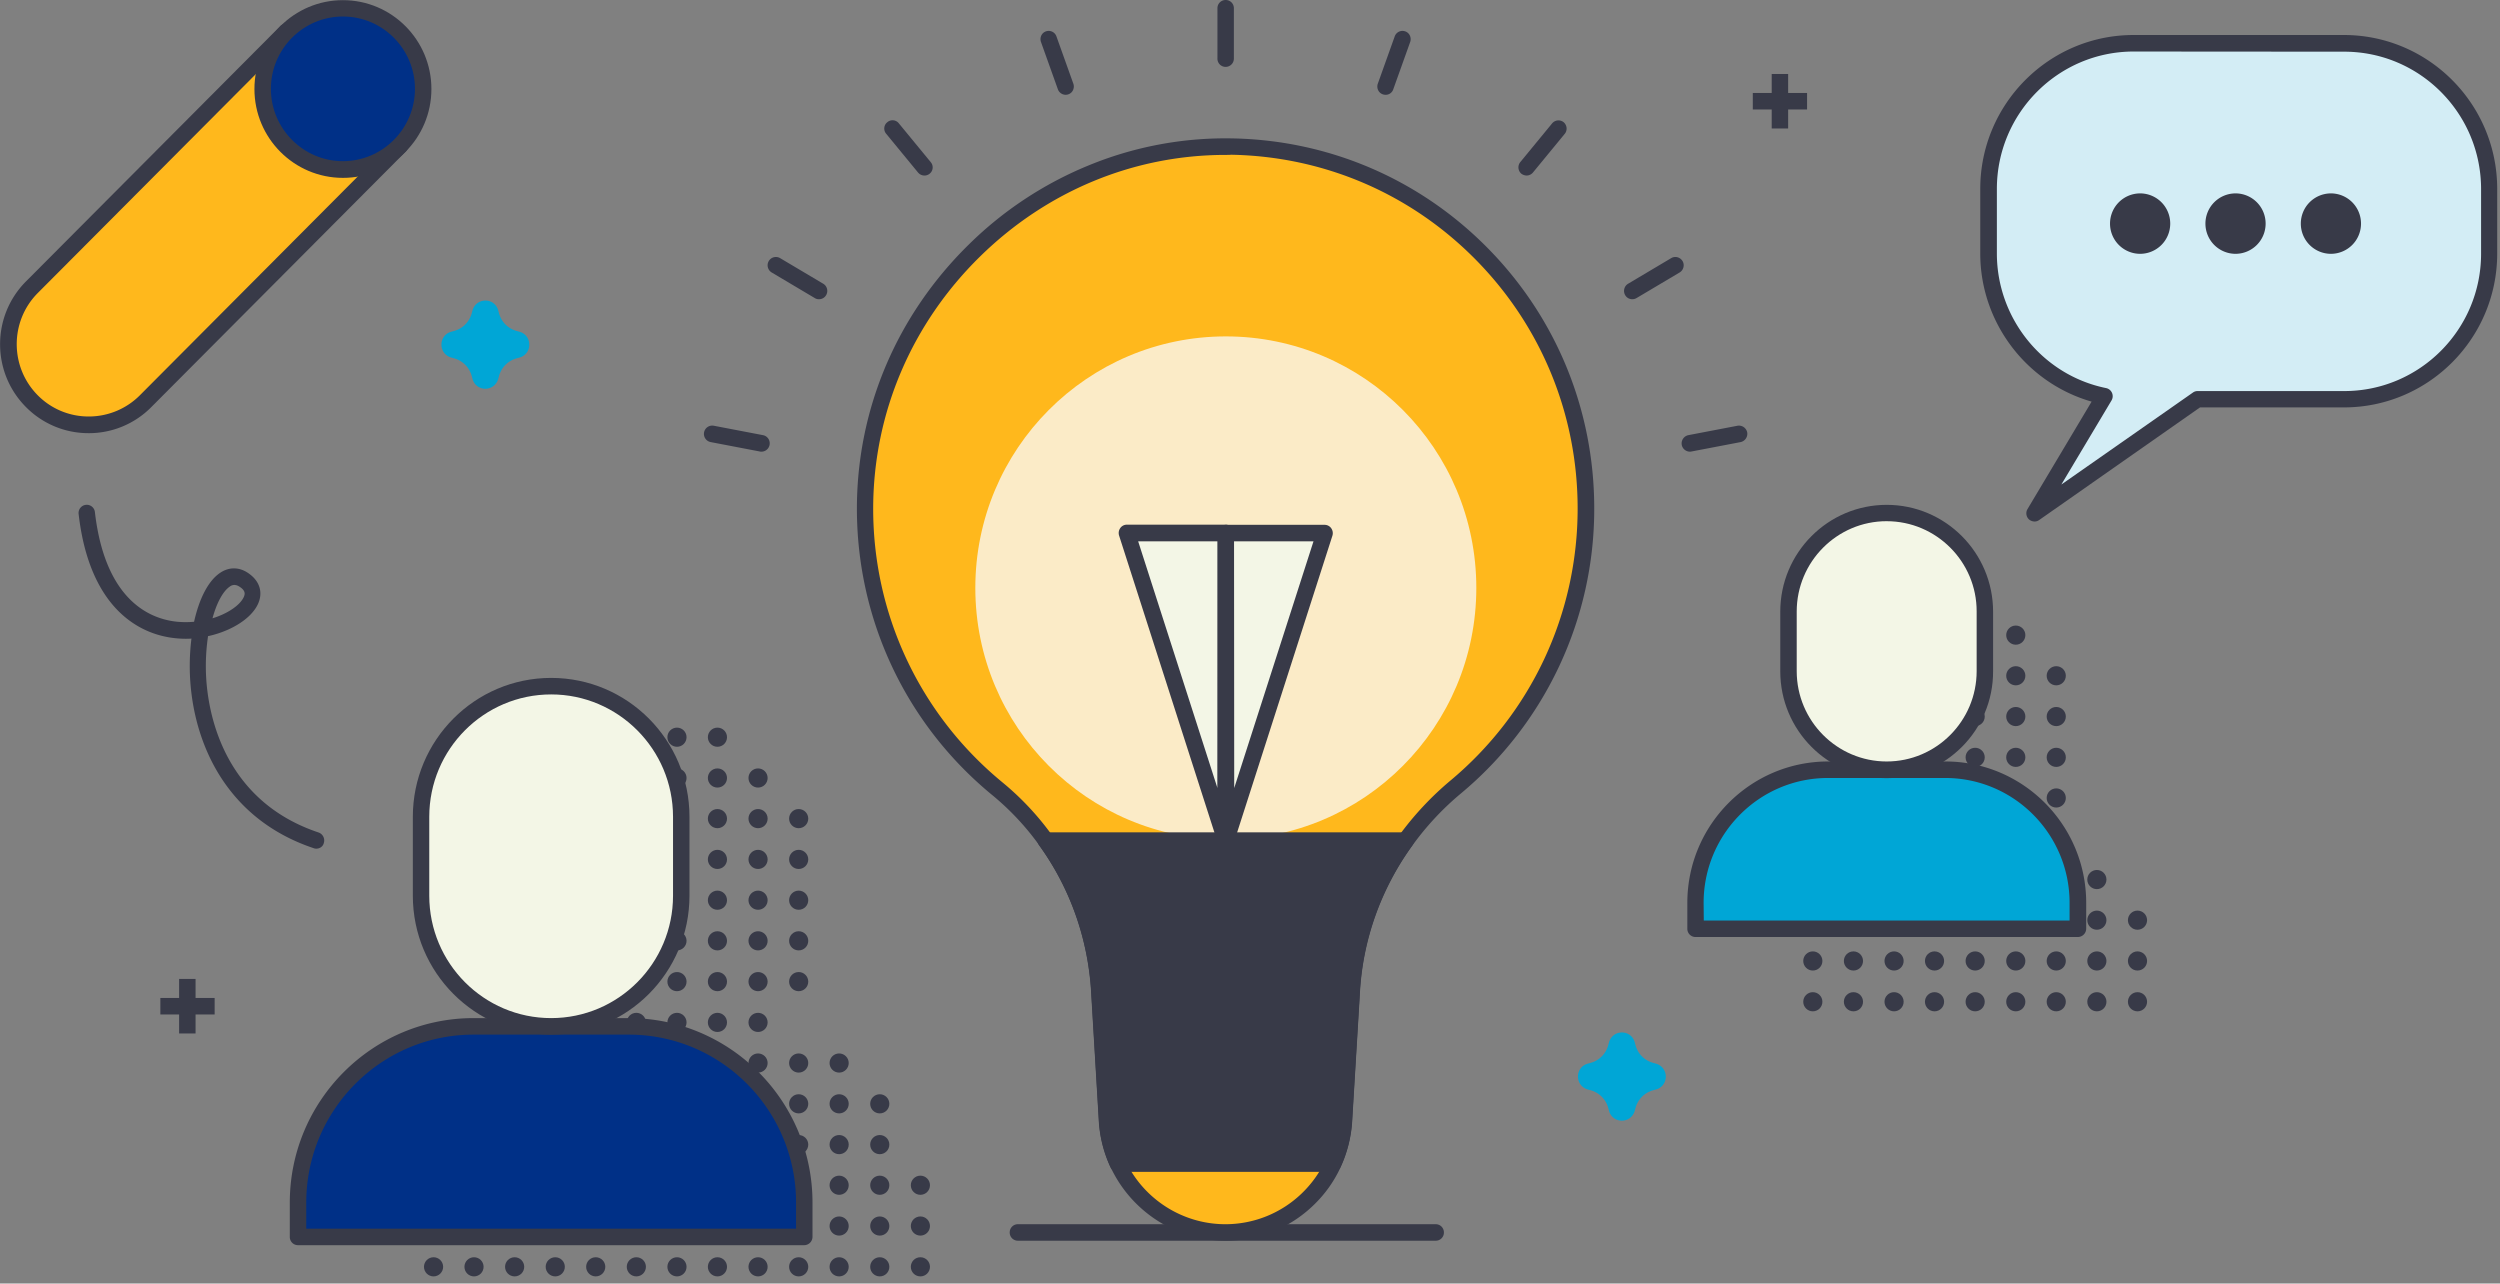 <svg xmlns="http://www.w3.org/2000/svg" width="261" height="134" viewBox="0 0 261 134">
    <rect x="0" y="0" width="261" height="134" fill="#808080" stroke="none"/>
    <g fill="none" fill-rule="evenodd">
        <g fill="#383A48" fill-rule="nonzero" transform="translate(44.301 76.033)">
            <ellipse cx="51.788" cy="47.706" rx="1" ry="1"/>
            <ellipse cx="51.788" cy="51.964" rx="1" ry="1"/>
            <ellipse cx="51.788" cy="56.223" rx="1" ry="1"/>
            <ellipse cx="47.547" cy="39.206" rx="1" ry="1"/>
            <ellipse cx="47.547" cy="43.464" rx="1" ry="1"/>
            <ellipse cx="47.547" cy="47.706" rx="1" ry="1"/>
            <ellipse cx="47.547" cy="51.964" rx="1" ry="1"/>
            <ellipse cx="47.547" cy="56.223" rx="1" ry="1"/>
            <ellipse cx="43.305" cy="34.947" rx="1" ry="1"/>
            <ellipse cx="43.305" cy="39.206" rx="1" ry="1"/>
            <ellipse cx="43.305" cy="43.464" rx="1" ry="1"/>
            <ellipse cx="43.305" cy="47.706" rx="1" ry="1"/>
            <ellipse cx="43.305" cy="51.964" rx="1" ry="1"/>
            <ellipse cx="43.305" cy="56.223" rx="1" ry="1"/>
            <ellipse cx="39.081" cy="9.431" rx="1" ry="1"/>
            <ellipse cx="39.081" cy="13.689" rx="1" ry="1"/>
            <ellipse cx="39.081" cy="17.948" rx="1" ry="1"/>
            <ellipse cx="39.081" cy="22.189" rx="1" ry="1"/>
            <ellipse cx="39.081" cy="26.448" rx="1" ry="1"/>
            <ellipse cx="39.081" cy="34.947" rx="1" ry="1"/>
            <ellipse cx="39.081" cy="39.206" rx="1" ry="1"/>
            <ellipse cx="39.081" cy="43.464" rx="1" ry="1"/>
            <ellipse cx="39.081" cy="47.706" rx="1" ry="1"/>
            <ellipse cx="39.081" cy="51.964" rx="1" ry="1"/>
            <ellipse cx="39.081" cy="56.223" rx="1" ry="1"/>
            <ellipse cx="34.84" cy="5.19" rx="1" ry="1"/>
            <ellipse cx="34.84" cy="9.431" rx="1" ry="1"/>
            <ellipse cx="34.84" cy="13.689" rx="1" ry="1"/>
            <ellipse cx="34.84" cy="17.948" rx="1" ry="1"/>
            <ellipse cx="34.84" cy="22.189" rx="1" ry="1"/>
            <ellipse cx="34.84" cy="26.448" rx="1" ry="1"/>
            <ellipse cx="34.84" cy="30.706" rx="1" ry="1"/>
            <ellipse cx="34.84" cy="34.947" rx="1" ry="1"/>
            <ellipse cx="34.84" cy="39.206" rx="1" ry="1"/>
            <ellipse cx="34.84" cy="43.464" rx="1" ry="1"/>
            <ellipse cx="34.84" cy="47.706" rx="1" ry="1"/>
            <ellipse cx="34.84" cy="51.964" rx="1" ry="1"/>
            <ellipse cx="34.84" cy="56.223" rx="1" ry="1"/>
            <ellipse cx="30.599" cy=".931" rx="1" ry="1"/>
            <ellipse cx="30.599" cy="5.19" rx="1" ry="1"/>
            <ellipse cx="30.599" cy="9.431" rx="1" ry="1"/>
            <ellipse cx="30.599" cy="13.689" rx="1" ry="1"/>
            <ellipse cx="30.599" cy="17.948" rx="1" ry="1"/>
            <ellipse cx="30.599" cy="22.189" rx="1" ry="1"/>
            <ellipse cx="30.599" cy="26.448" rx="1" ry="1"/>
            <ellipse cx="30.599" cy="30.706" rx="1" ry="1"/>
            <ellipse cx="30.599" cy="34.947" rx="1" ry="1"/>
            <ellipse cx="30.599" cy="39.206" rx="1" ry="1"/>
            <ellipse cx="30.599" cy="43.464" rx="1" ry="1"/>
            <ellipse cx="30.599" cy="47.706" rx="1" ry="1"/>
            <ellipse cx="30.599" cy="51.964" rx="1" ry="1"/>
            <ellipse cx="30.599" cy="56.223" rx="1" ry="1"/>
            <ellipse cx="26.375" cy=".931" rx="1" ry="1"/>
            <ellipse cx="26.375" cy="5.19" rx="1" ry="1"/>
            <ellipse cx="26.375" cy="9.431" rx="1" ry="1"/>
            <ellipse cx="26.375" cy="13.689" rx="1" ry="1"/>
            <ellipse cx="26.375" cy="17.948" rx="1" ry="1"/>
            <ellipse cx="26.375" cy="22.189" rx="1" ry="1"/>
            <ellipse cx="26.375" cy="26.448" rx="1" ry="1"/>
            <ellipse cx="26.375" cy="30.706" rx="1" ry="1"/>
            <ellipse cx="26.375" cy="34.947" rx="1" ry="1"/>
            <ellipse cx="26.375" cy="39.206" rx="1" ry="1"/>
            <ellipse cx="26.375" cy="43.464" rx="1" ry="1"/>
            <ellipse cx="26.375" cy="47.706" rx="1" ry="1"/>
            <ellipse cx="26.375" cy="51.964" rx="1" ry="1"/>
            <ellipse cx="26.375" cy="56.223" rx="1" ry="1"/>
            <ellipse cx="22.133" cy=".931" rx="1" ry="1"/>
            <ellipse cx="22.133" cy="5.19" rx="1" ry="1"/>
            <ellipse cx="22.133" cy="9.431" rx="1" ry="1"/>
            <ellipse cx="22.133" cy="13.689" rx="1" ry="1"/>
            <ellipse cx="22.133" cy="17.948" rx="1" ry="1"/>
            <ellipse cx="22.133" cy="22.189" rx="1" ry="1"/>
            <ellipse cx="22.133" cy="26.448" rx="1" ry="1"/>
            <ellipse cx="22.133" cy="30.706" rx="1" ry="1"/>
            <ellipse cx="22.133" cy="34.947" rx="1" ry="1"/>
            <ellipse cx="22.133" cy="39.206" rx="1" ry="1"/>
            <ellipse cx="22.133" cy="43.464" rx="1" ry="1"/>
            <ellipse cx="22.133" cy="47.706" rx="1" ry="1"/>
            <ellipse cx="22.133" cy="51.964" rx="1" ry="1"/>
            <ellipse cx="22.133" cy="56.223" rx="1" ry="1"/>
            <ellipse cx="17.892" cy="5.19" rx="1" ry="1"/>
            <ellipse cx="17.892" cy="9.431" rx="1" ry="1"/>
            <ellipse cx="17.892" cy="13.689" rx="1" ry="1"/>
            <ellipse cx="17.892" cy="17.948" rx="1" ry="1"/>
            <ellipse cx="17.892" cy="22.189" rx="1" ry="1"/>
            <ellipse cx="17.892" cy="26.448" rx="1" ry="1"/>
            <ellipse cx="17.892" cy="30.706" rx="1" ry="1"/>
            <ellipse cx="17.892" cy="34.947" rx="1" ry="1"/>
            <ellipse cx="17.892" cy="39.206" rx="1" ry="1"/>
            <ellipse cx="17.892" cy="43.464" rx="1" ry="1"/>
            <ellipse cx="17.892" cy="47.706" rx="1" ry="1"/>
            <ellipse cx="17.892" cy="51.964" rx="1" ry="1"/>
            <ellipse cx="17.892" cy="56.223" rx="1" ry="1"/>
            <ellipse cx="13.668" cy="9.431" rx="1" ry="1"/>
            <ellipse cx="13.668" cy="13.689" rx="1" ry="1"/>
            <ellipse cx="13.668" cy="17.948" rx="1" ry="1"/>
            <ellipse cx="13.668" cy="22.189" rx="1" ry="1"/>
            <ellipse cx="13.668" cy="34.947" rx="1" ry="1"/>
            <ellipse cx="13.668" cy="39.206" rx="1" ry="1"/>
            <ellipse cx="13.668" cy="43.464" rx="1" ry="1"/>
            <ellipse cx="13.668" cy="47.706" rx="1" ry="1"/>
            <ellipse cx="13.668" cy="51.964" rx="1" ry="1"/>
            <ellipse cx="13.668" cy="56.223" rx="1" ry="1"/>
            <ellipse cx="9.427" cy="34.947" rx="1" ry="1"/>
            <ellipse cx="9.427" cy="39.206" rx="1" ry="1"/>
            <ellipse cx="9.427" cy="43.464" rx="1" ry="1"/>
            <ellipse cx="9.427" cy="47.706" rx="1" ry="1"/>
            <ellipse cx="9.427" cy="51.964" rx="1" ry="1"/>
            <ellipse cx="9.427" cy="56.223" rx="1" ry="1"/>
            <ellipse cx="5.186" cy="39.206" rx="1" ry="1"/>
            <ellipse cx="5.186" cy="43.464" rx="1" ry="1"/>
            <ellipse cx="5.186" cy="47.706" rx="1" ry="1"/>
            <ellipse cx="5.186" cy="51.964" rx="1" ry="1"/>
            <ellipse cx="5.186" cy="56.223" rx="1" ry="1"/>
            <ellipse cx=".962" cy="47.706" rx="1" ry="1"/>
            <ellipse cx=".962" cy="51.964" rx="1" ry="1"/>
            <ellipse cx=".962" cy="56.223" rx="1" ry="1"/>
        </g>
        <path fill="#383A48" fill-rule="nonzero" d="M149.886 129.531h-43.614a.852.852 0 0 1-.859-.862c0-.483.378-.862.859-.862h43.614c.48 0 .859.38.859.862a.852.852 0 0 1-.859.862z"/>
        <g fill-rule="nonzero" transform="translate(89.29 14.31)">
            <path fill="#FFB81C" d="M76.291 38.775c0 11.706-5.306 22.172-13.617 29.103a30.074 30.074 0 0 0-5.202 5.568c-3.366 4.638-5.375 10.173-5.65 16l-.79 13.069a12.788 12.788 0 0 1-1.133 4.655 12.755 12.755 0 0 1-2.696 3.758 12.3 12.3 0 0 1-8.551 3.431c-4.962 0-9.255-2.93-11.23-7.19a12.37 12.37 0 0 1-1.133-4.654l-.773-12.948a29.914 29.914 0 0 0-5.615-16.12 29.183 29.183 0 0 0-5.082-5.431C6.353 61.033.962 50.43 1.029 38.55 1.15 17.74 18.563.655 39.288 1c20.485.328 37.004 17.12 37.004 37.775z"/>
            <path fill="#383A48" d="M38.67 115.221c-5.135 0-9.84-3.017-12.02-7.69a13.446 13.446 0 0 1-1.22-4.965l-.772-12.948c-.275-5.706-2.164-11.12-5.444-15.672a27.653 27.653 0 0 0-4.945-5.275C5.237 61.24.103 50.257.171 38.55c.07-10.293 4.208-19.982 11.66-27.31A38.697 38.697 0 0 1 24.263 3 37.554 37.554 0 0 1 39.305.138C49.453.31 58.965 4.396 66.09 11.655c7.144 7.276 11.059 16.913 11.059 27.12a38.659 38.659 0 0 1-13.926 29.758 29.515 29.515 0 0 0-5.048 5.413c-3.314 4.587-5.22 9.966-5.495 15.552l-.79 13.086a13.446 13.446 0 0 1-1.22 4.965 13.067 13.067 0 0 1-2.884 4.017 13.167 13.167 0 0 1-9.118 3.655zm0-113.359c-9.582 0-18.666 3.759-25.654 10.62-7.126 7-11.076 16.259-11.145 26.086-.068 11.19 4.843 21.672 13.463 28.775a29.333 29.333 0 0 1 5.237 5.586c3.486 4.828 5.477 10.569 5.77 16.586l.772 12.948c.069 1.517.43 2.983 1.065 4.345 1.889 4.069 5.992 6.69 10.457 6.69 2.97 0 5.804-1.139 7.95-3.19 1.047-1 1.889-2.173 2.507-3.5.635-1.362.979-2.81 1.065-4.328l.79-13.086c.291-5.913 2.3-11.603 5.82-16.465a32.347 32.347 0 0 1 5.34-5.724c8.466-7.051 13.308-17.413 13.308-28.43 0-9.758-3.76-18.965-10.577-25.913S48.938 2.017 39.236 1.845c-.172.017-.36.017-.567.017z"/>
            <ellipse cx="38.686" cy="47.068" fill="#FBEBC7" rx="26.152" ry="26.258"/>
            <path fill="#F3F6E6" d="M38.67 73.43L28.366 41.343h10.32z"/>
            <path fill="#383A48" d="M38.67 74.291a.882.882 0 0 1-.825-.603L27.542 41.602a.892.892 0 0 1 .12-.775.838.838 0 0 1 .687-.362h10.32c.223 0 .447.086.601.258a.88.88 0 0 1 .258.604l-.017 32.085a.84.84 0 0 1-.722.845c-.034.034-.085.034-.12.034zm-9.136-32.085l8.277 25.758.017-25.758h-8.294z"/>
            <g>
                <path fill="#F3F6E6" d="M38.704 73.43l10.302-32.086h-10.32z"/>
                <path fill="#383A48" d="M38.704 74.291c-.052 0-.086 0-.138-.017a.866.866 0 0 1-.721-.845l-.017-32.085a.81.81 0 0 1 .257-.604.873.873 0 0 1 .601-.258h10.32c.275 0 .532.138.687.362a.892.892 0 0 1 .12.776L39.511 73.705c-.103.362-.43.586-.807.586zm.84-32.085l.018 25.758 8.277-25.758h-8.294z"/>
            </g>
            <path fill="#383A48" d="M58.227 73.05a.862.862 0 0 0-.773-.466H19.901a.896.896 0 0 0-.772.466.846.846 0 0 0 .068.896c3.297 4.552 5.169 9.966 5.443 15.672l.773 12.948a13.282 13.282 0 0 0 1.22 4.966c.137.31.446.5.772.5h22.477c.326 0 .635-.19.773-.5a13.446 13.446 0 0 0 1.219-4.966l.79-13.085a28.703 28.703 0 0 1 5.494-15.535.848.848 0 0 0 .069-.896z"/>
        </g>
        <g fill="#383A48" fill-rule="nonzero">
            <path d="M127.959 6.983a.852.852 0 0 1-.859-.862V.862c0-.483.378-.862.859-.862.48 0 .858.38.858.862v5.259a.863.863 0 0 1-.858.862zM144.649 9.896a.869.869 0 0 1-.292-.051c-.446-.156-.67-.656-.515-1.104l1.769-4.948a.86.86 0 0 1 1.098-.517c.447.155.67.655.516 1.103l-1.769 4.948a.83.83 0 0 1-.807.57zM159.382 18.327a.963.963 0 0 1-.55-.19.872.872 0 0 1-.12-1.206l3.331-4.052a.864.864 0 0 1 1.202-.12c.36.31.412.844.12 1.206l-3.33 4.052a.875.875 0 0 1-.653.31zM170.406 31.24a.85.85 0 0 1-.739-.43.877.877 0 0 1 .31-1.19l4.498-2.672c.412-.242.927-.104 1.185.31a.877.877 0 0 1-.31 1.19l-4.498 2.672a.871.871 0 0 1-.446.12zM176.415 47.154a.877.877 0 0 1-.841-.707.887.887 0 0 1 .687-1.017l5.134-.983a.883.883 0 0 1 1.013.69.887.887 0 0 1-.687 1.017l-5.134.983c-.069.017-.12.017-.172.017zM111.251 9.896a.869.869 0 0 1-.807-.569l-1.768-4.948c-.155-.448.068-.948.515-1.103a.86.86 0 0 1 1.099.517l1.768 4.948c.155.448-.068.948-.515 1.104a.869.869 0 0 1-.292.051zM96.518 18.327a.879.879 0 0 1-.67-.31l-3.33-4.052a.84.84 0 0 1 .12-1.207.832.832 0 0 1 1.202.121l3.331 4.052a.84.84 0 0 1-.12 1.206.837.837 0 0 1-.533.19zM85.495 31.24a.773.773 0 0 1-.43-.12l-4.498-2.672a.873.873 0 0 1-.31-1.19.865.865 0 0 1 1.185-.31l4.5 2.672c.411.241.549.776.308 1.19a.86.86 0 0 1-.755.43zM79.485 47.154c-.052 0-.103 0-.155-.017l-5.134-.983a.868.868 0 0 1 .326-1.707l5.135.983a.868.868 0 0 1 .686 1.017.864.864 0 0 1-.858.707z"/>
        </g>
        <g fill="#383A48" fill-rule="nonzero" transform="translate(188.366 65.343)">
            <ellipse cx="34.789" cy="30.723" rx="1" ry="1"/>
            <ellipse cx="34.789" cy="34.982" rx="1" ry="1"/>
            <ellipse cx="34.789" cy="39.24" rx="1" ry="1"/>
            <ellipse cx="30.547" cy="26.482" rx="1" ry="1"/>
            <ellipse cx="30.547" cy="30.723" rx="1" ry="1"/>
            <ellipse cx="30.547" cy="34.982" rx="1" ry="1"/>
            <ellipse cx="30.547" cy="39.24" rx="1" ry="1"/>
            <ellipse cx="26.306" cy="5.207" rx="1" ry="1"/>
            <ellipse cx="26.306" cy="9.465" rx="1" ry="1"/>
            <ellipse cx="26.306" cy="13.724" rx="1" ry="1"/>
            <ellipse cx="26.306" cy="17.965" rx="1" ry="1"/>
            <ellipse cx="26.306" cy="26.482" rx="1" ry="1"/>
            <ellipse cx="26.306" cy="30.723" rx="1" ry="1"/>
            <ellipse cx="26.306" cy="34.982" rx="1" ry="1"/>
            <ellipse cx="26.306" cy="39.24" rx="1" ry="1"/>
            <ellipse cx="22.082" cy=".965" rx="1" ry="1"/>
            <ellipse cx="22.082" cy="5.207" rx="1" ry="1"/>
            <ellipse cx="22.082" cy="9.465" rx="1" ry="1"/>
            <ellipse cx="22.082" cy="13.724" rx="1" ry="1"/>
            <ellipse cx="22.082" cy="17.965" rx="1" ry="1"/>
            <ellipse cx="22.082" cy="22.224" rx="1" ry="1"/>
            <ellipse cx="22.082" cy="26.482" rx="1" ry="1"/>
            <ellipse cx="22.082" cy="30.723" rx="1" ry="1"/>
            <ellipse cx="22.082" cy="34.982" rx="1" ry="1"/>
            <ellipse cx="22.082" cy="39.24" rx="1" ry="1"/>
            <ellipse cx="17.841" cy=".965" rx="1" ry="1"/>
            <ellipse cx="17.841" cy="5.207" rx="1" ry="1"/>
            <ellipse cx="17.841" cy="9.465" rx="1" ry="1"/>
            <ellipse cx="17.841" cy="13.724" rx="1" ry="1"/>
            <ellipse cx="17.841" cy="17.965" rx="1" ry="1"/>
            <ellipse cx="17.841" cy="22.224" rx="1" ry="1"/>
            <ellipse cx="17.841" cy="26.482" rx="1" ry="1"/>
            <ellipse cx="17.841" cy="30.723" rx="1" ry="1"/>
            <ellipse cx="17.841" cy="34.982" rx="1" ry="1"/>
            <ellipse cx="17.841" cy="39.24" rx="1" ry="1"/>
            <ellipse cx="13.599" cy=".965" rx="1" ry="1"/>
            <ellipse cx="13.599" cy="5.207" rx="1" ry="1"/>
            <ellipse cx="13.599" cy="9.465" rx="1" ry="1"/>
            <ellipse cx="13.599" cy="13.724" rx="1" ry="1"/>
            <ellipse cx="13.599" cy="17.965" rx="1" ry="1"/>
            <ellipse cx="13.599" cy="22.224" rx="1" ry="1"/>
            <ellipse cx="13.599" cy="26.482" rx="1" ry="1"/>
            <ellipse cx="13.599" cy="30.723" rx="1" ry="1"/>
            <ellipse cx="13.599" cy="34.982" rx="1" ry="1"/>
            <ellipse cx="13.599" cy="39.24" rx="1" ry="1"/>
            <ellipse cx="9.375" cy="5.207" rx="1" ry="1"/>
            <ellipse cx="9.375" cy="9.465" rx="1" ry="1"/>
            <ellipse cx="9.375" cy="13.724" rx="1" ry="1"/>
            <ellipse cx="9.375" cy="17.965" rx="1" ry="1"/>
            <ellipse cx="9.375" cy="26.482" rx="1" ry="1"/>
            <ellipse cx="9.375" cy="30.723" rx="1" ry="1"/>
            <ellipse cx="9.375" cy="34.982" rx="1" ry="1"/>
            <ellipse cx="9.375" cy="39.24" rx="1" ry="1"/>
            <ellipse cx="5.134" cy="26.482" rx="1" ry="1"/>
            <ellipse cx="5.134" cy="30.723" rx="1" ry="1"/>
            <ellipse cx="5.134" cy="34.982" rx="1" ry="1"/>
            <ellipse cx="5.134" cy="39.24" rx="1" ry="1"/>
            <ellipse cx=".893" cy="30.723" rx="1" ry="1"/>
            <ellipse cx=".893" cy="34.982" rx="1" ry="1"/>
            <ellipse cx=".893" cy="39.24" rx="1" ry="1"/>
        </g>
        <g fill-rule="nonzero">
            <path fill="#00A6D6" d="M177.016 96.963v-2.707c0-7.672 6.2-13.896 13.84-13.896H203.1c7.641 0 13.84 6.224 13.84 13.896v2.707h-39.923z"/>
            <path fill="#383A48" d="M216.922 97.825h-39.906a.852.852 0 0 1-.858-.862v-2.707c0-8.137 6.594-14.758 14.698-14.758H203.1c8.105 0 14.699 6.62 14.699 14.758v2.707a.878.878 0 0 1-.876.862zm-39.047-1.724h38.188v-1.845c0-7.19-5.82-13.034-12.981-13.034h-12.243c-7.16 0-12.981 5.845-12.981 13.034l.017 1.845z"/>
            <g>
                <path fill="#F3F6E6" d="M196.97 80.377c-5.667 0-10.252-4.603-10.252-10.293V63.86c0-5.689 4.585-10.292 10.251-10.292 5.667 0 10.251 4.603 10.251 10.292v6.224c.017 5.69-4.584 10.293-10.25 10.293z"/>
                <path fill="#383A48" d="M196.97 81.24c-6.13 0-11.11-5-11.11-11.156V63.86c0-6.155 4.98-11.154 11.11-11.154 6.13 0 11.109 5 11.109 11.154v6.224c.017 6.155-4.98 11.155-11.11 11.155zm0-26.828c-5.187 0-9.393 4.242-9.393 9.431v6.224c0 5.207 4.224 9.431 9.392 9.431 5.186 0 9.393-4.241 9.393-9.43v-6.225c.017-5.19-4.207-9.43-9.393-9.43z"/>
            </g>
        </g>
        <g fill-rule="nonzero">
            <path fill="#003087" d="M31.114 129.135v-3.586c0-10.155 8.208-18.397 18.321-18.397h16.21c10.114 0 18.321 8.242 18.321 18.397v3.586H31.114z"/>
            <path fill="#383A48" d="M83.966 129.997H31.114a.852.852 0 0 1-.859-.862v-3.586c0-10.62 8.603-19.259 19.18-19.259h16.21c10.577 0 19.18 8.638 19.18 19.259v3.586a.874.874 0 0 1-.859.862zm-51.993-1.724h51.135v-2.724c0-9.673-7.83-17.534-17.463-17.534h-16.21c-9.632 0-17.462 7.861-17.462 17.534v2.724z"/>
            <g>
                <path fill="#F3F6E6" d="M57.54 107.152c-7.504 0-13.582-6.103-13.582-13.637v-8.241c0-7.535 6.078-13.638 13.582-13.638 7.504 0 13.582 6.103 13.582 13.638v8.24c0 7.535-6.078 13.638-13.582 13.638z"/>
                <path fill="#383A48" d="M57.54 108.015c-7.967 0-14.44-6.5-14.44-14.5v-8.241c0-8 6.473-14.5 14.44-14.5 7.968 0 14.441 6.5 14.441 14.5v8.24c0 8-6.473 14.5-14.44 14.5zm0-35.517c-7.023 0-12.724 5.724-12.724 12.776v8.24c0 7.052 5.701 12.776 12.724 12.776 7.023 0 12.724-5.724 12.724-12.775v-8.241c0-7.052-5.718-12.776-12.724-12.776z"/>
            </g>
        </g>
        <g fill-rule="nonzero">
            <path fill="#FFB81C" d="M15.196 41.896l26.53-26.655L29.878 3.328 3.33 29.982a8.443 8.443 0 0 0 0 11.914 8.391 8.391 0 0 0 11.865 0z"/>
            <path fill="#383A48" d="M9.255 45.223a9.164 9.164 0 0 1-6.542-2.724c-3.606-3.62-3.606-9.5 0-13.12L29.259 2.724a.848.848 0 0 1 1.22 0l11.865 11.914a.88.88 0 0 1 .257.603.81.81 0 0 1-.257.603L15.797 42.5a9.164 9.164 0 0 1-6.542 2.724zM29.878 4.552L3.949 30.585c-2.936 2.949-2.936 7.742 0 10.69a7.451 7.451 0 0 0 5.323 2.207 7.523 7.523 0 0 0 5.323-2.207L40.524 15.24 29.878 4.551z"/>
            <g transform="translate(26.443)">
                <ellipse cx="9.358" cy="9.293" fill="#003087" rx="8.379" ry="8.414"/>
                <path fill="#383A48" d="M9.358 18.569c-5.1 0-9.238-4.156-9.238-9.276S4.258.017 9.358.017s9.238 4.155 9.238 9.276c0 5.12-4.138 9.276-9.238 9.276zm0-16.845c-4.155 0-7.52 3.397-7.52 7.552 0 4.155 3.382 7.551 7.52 7.551s7.521-3.396 7.521-7.551-3.365-7.552-7.52-7.552z"/>
            </g>
        </g>
        <path fill="#00A6D6" fill-rule="nonzero" d="M54.243 34.637l-.309-.086a2.617 2.617 0 0 1-1.837-1.845l-.086-.31a1.362 1.362 0 0 0-1.34-1.017c-.635 0-1.167.413-1.339 1.017l-.085.31a2.617 2.617 0 0 1-1.838 1.845l-.309.086a1.366 1.366 0 0 0-1.013 1.345c0 .638.412 1.172 1.013 1.345l.31.086a2.617 2.617 0 0 1 1.837 1.845l.085.31c.172.62.704 1.017 1.34 1.017.635 0 1.167-.414 1.34-1.017l.085-.31a2.617 2.617 0 0 1 1.837-1.845l.31-.086a1.366 1.366 0 0 0 1.012-1.345c0-.638-.394-1.173-1.013-1.345zM172.895 111.049l-.309-.086a2.617 2.617 0 0 1-1.837-1.845l-.086-.31a1.362 1.362 0 0 0-1.34-1.018c-.635 0-1.167.414-1.339 1.018l-.085.31a2.617 2.617 0 0 1-1.838 1.845l-.309.086a1.366 1.366 0 0 0-1.013 1.345c0 .638.412 1.172 1.013 1.345l.31.086a2.617 2.617 0 0 1 1.837 1.845l.085.31c.172.62.704 1.017 1.34 1.017.635 0 1.167-.414 1.34-1.017l.085-.31a2.617 2.617 0 0 1 1.837-1.845l.31-.086a1.366 1.366 0 0 0 1.012-1.345c0-.638-.412-1.173-1.013-1.345z"/>
        <path fill="#383A48" fill-rule="nonzero" d="M33.02 88.601a.775.775 0 0 1-.275-.051c-3.863-1.294-6.954-3.535-9.186-6.655-1.855-2.587-3.074-5.793-3.538-9.242a23.293 23.293 0 0 1-.034-5.982c-.532.034-1.082.017-1.614-.035-2.49-.241-4.705-1.362-6.405-3.258-2.009-2.242-3.28-5.517-3.76-9.724a.853.853 0 0 1 .755-.948.851.851 0 0 1 .945.758c1.081 9.345 5.872 11.19 8.62 11.448a9.706 9.706 0 0 0 1.734 0c.532-2.396 1.477-4.276 2.713-5.103.858-.586 1.837-.62 2.713-.12 1.236.723 1.751 1.844 1.374 3.034-.361 1.137-1.529 2.224-3.194 2.982-.687.31-1.408.552-2.147.707a21.165 21.165 0 0 0-.034 6c.567 4.155 2.816 11.569 11.573 14.5a.879.879 0 0 1 .55 1.086c-.086.38-.43.603-.79.603zm-8.551-27.534a.821.821 0 0 0-.481.173c-.704.483-1.357 1.672-1.803 3.31 1.751-.534 3.04-1.517 3.314-2.345.052-.172.189-.569-.601-1.017a.959.959 0 0 0-.43-.12z"/>
        <path d="M182.992 10.569h5.666"/>
        <path fill="#383A48" fill-rule="nonzero" d="M182.992 9.707h5.666v1.724h-5.666z"/>
        <path d="M185.825 13.413v-5.69"/>
        <path fill="#383A48" fill-rule="nonzero" d="M184.966 7.724h1.717v5.69h-1.717z"/>
        <g>
            <path d="M16.742 105.05h5.65"/>
            <path fill="#383A48" fill-rule="nonzero" d="M16.742 104.187h5.666v1.724h-5.666z"/>
            <g>
                <path d="M19.558 107.894v-5.69"/>
                <path fill="#383A48" fill-rule="nonzero" d="M18.7 102.204h1.717v5.69H18.7z"/>
            </g>
        </g>
        <g fill-rule="nonzero">
            <path fill="#D3EDF5" d="M244.722 4.517H222.76c-8.362 0-15.145 6.81-15.145 15.207v6.74c0 7.345 5.186 13.483 12.089 14.897l-7.298 12.224 17.016-11.914h15.3c8.362 0 15.145-6.81 15.145-15.206v-6.741c0-8.397-6.783-15.207-15.145-15.207z"/>
            <path fill="#383A48" d="M212.406 54.447a.913.913 0 0 1-.584-.224.868.868 0 0 1-.154-1.07l6.696-11.223c-6.8-1.948-11.625-8.258-11.625-15.465v-6.741c0-8.862 7.178-16.069 16.004-16.069h21.962c8.826 0 16.003 7.207 16.003 16.069v6.74c0 8.863-7.177 16.07-16.003 16.07H229.68l-16.793 11.758a.801.801 0 0 1-.481.155zM222.76 5.379c-7.881 0-14.286 6.431-14.286 14.345v6.74c0 6.794 4.79 12.707 11.401 14.052a.865.865 0 0 1 .567 1.293l-5.237 8.776 13.737-9.603a.816.816 0 0 1 .498-.155h15.299c7.882 0 14.286-6.431 14.286-14.345v-6.741c0-7.914-6.404-14.345-14.286-14.345L222.76 5.38z"/>
            <path fill="#383A48" d="M223.43 20.19a3.15 3.15 0 0 0-3.143 3.154 3.15 3.15 0 0 0 3.143 3.155 3.15 3.15 0 0 0 3.142-3.155 3.15 3.15 0 0 0-3.142-3.155zM233.389 20.19a3.15 3.15 0 0 0-3.142 3.154 3.15 3.15 0 0 0 3.142 3.155 3.15 3.15 0 0 0 3.142-3.155 3.15 3.15 0 0 0-3.142-3.155zM243.348 20.19a3.15 3.15 0 0 0-3.142 3.154 3.15 3.15 0 0 0 3.142 3.155 3.15 3.15 0 0 0 3.142-3.155 3.15 3.15 0 0 0-3.142-3.155z"/>
        </g>
    </g>
</svg>
